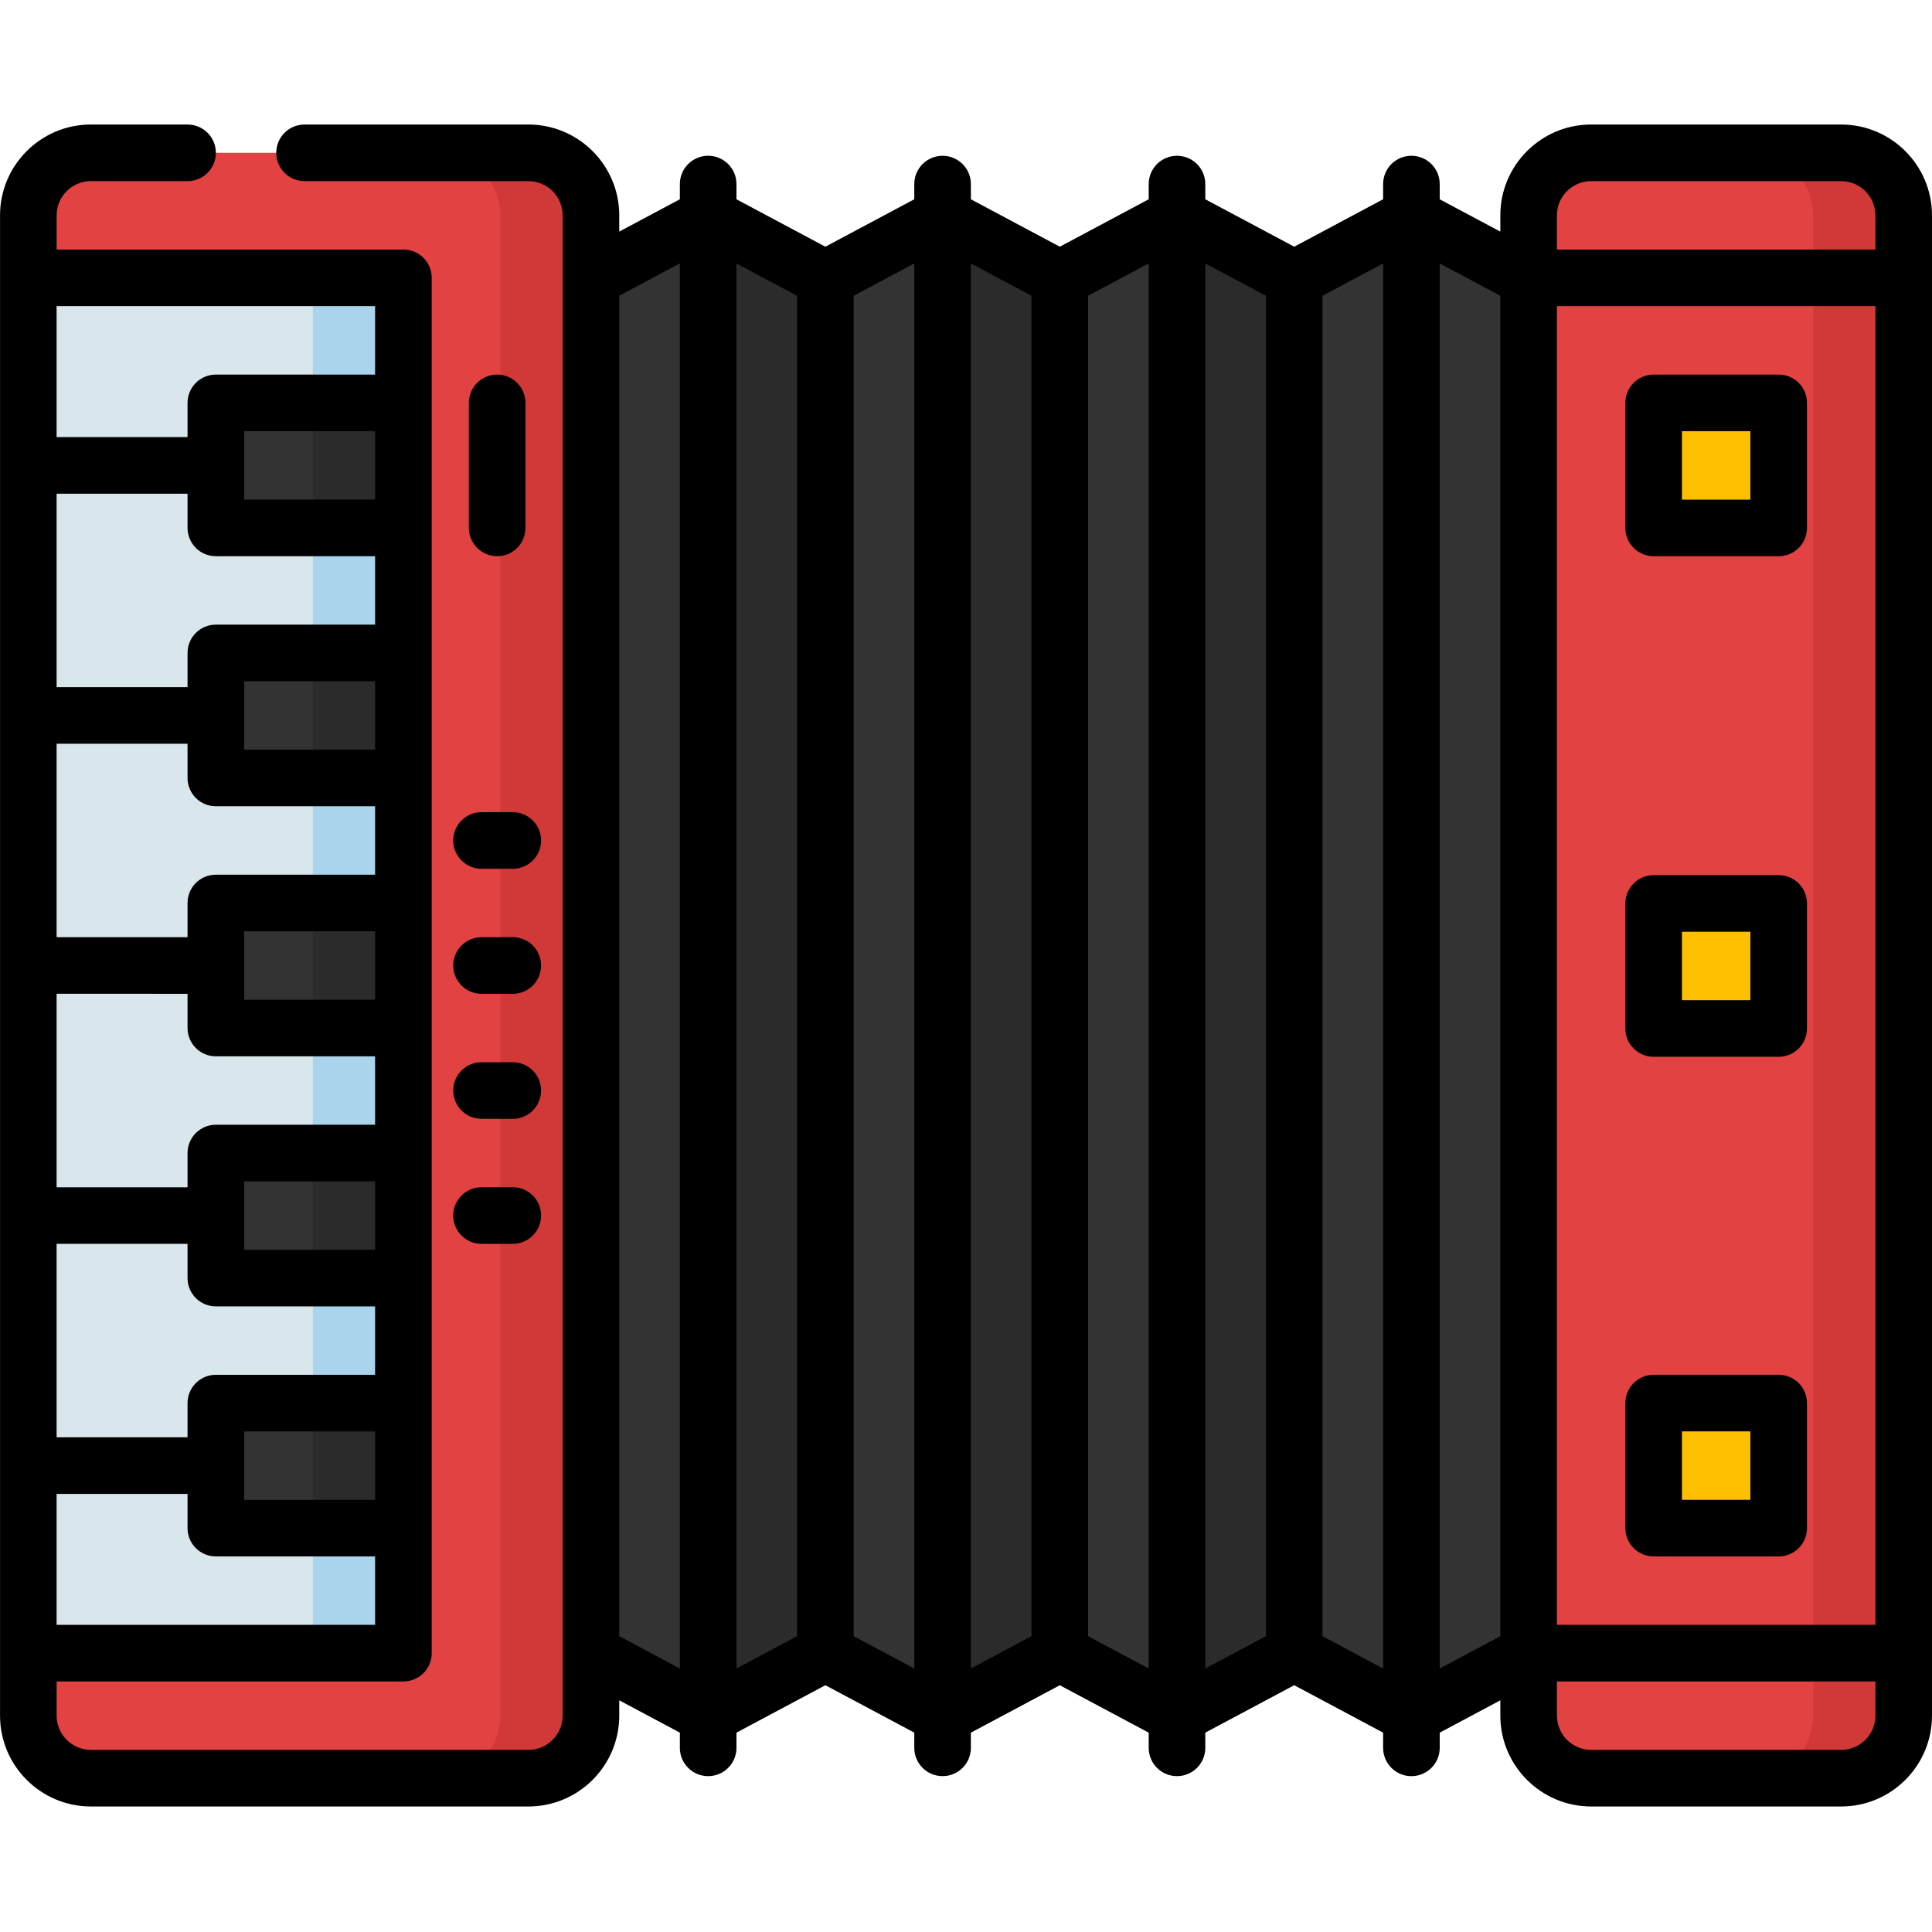 <svg height="512pt" viewBox="0 -33 512 512" width="512pt" xmlns="http://www.w3.org/2000/svg"><path d="m405.102 405.102-28.238 15.062c-1.766.941-3.883.941-5.645 0l-25.418-13.555c-1.766-.941-3.883-.941-5.648 0l-25.414 13.555c-1.766.941-3.883.941-5.645 0l-25.418-13.555c-1.766-.941-3.883-.945-5.648-.004-5.906 3.152-19.508 10.41-25.414 13.559-1.766.941-3.883.941-5.648 0l-25.414-13.555c-1.766-.941-3.883-.941-5.648 0l-25.414 13.555c-1.762.941-3.883.941-5.645 0l-28.242-15.062h-5v-364.223h5l28.238-15.062c1.766-.938 3.883-.938 5.648 0l25.414 13.559c1.766.941 3.883.941 5.648 0l25.414-13.555c1.766-.941 3.883-.941 5.645 0l25.418 13.555c1.766.941 3.883.941 5.645 0 5.906-3.148 19.512-10.406 25.418-13.555 1.766-.941 3.883-.941 5.645 0l25.418 13.555c1.766.941 3.883.941 5.648 0l25.414-13.555c1.766-.941 3.883-.941 5.645 0l28.242 15.062h5v364.223h-5zm0 0" fill="#333"/><path d="m504.5 421.668c0 9.148-7.418 16.566-16.566 16.566h-66.27c-9.148 0-16.562-7.418-16.562-16.566v-397.602c0-9.148 7.414-16.566 16.562-16.566h66.27c9.148 0 16.566 7.418 16.566 16.566zm0 0" fill="#e24242"/><path d="m487.934 7.5h-24c9.152 0 16.566 7.418 16.566 16.566v397.602c0 9.148-7.414 16.566-16.566 16.566h24c9.152 0 16.566-7.418 16.566-16.566v-397.602c0-9.148-7.414-16.566-16.566-16.566zm0 0" fill="#d13838"/><path d="m156.602 421.672c0 9.148-7.418 16.566-16.566 16.566h-115.969c-9.148 0-16.566-7.418-16.566-16.566v-397.605c0-9.148 7.418-16.566 16.566-16.566h115.969c9.148 0 16.566 7.418 16.566 16.566zm0 0" fill="#e24242"/><path d="m7.5 40.633h93.402c3.312 0 6 2.688 6 6v352.469c0 3.316-2.688 6-6 6h-93.402zm0 0" fill="#d9e7ec"/><path d="m100.902 40.633h-24c3.312 0 6 2.688 6 6v352.469c0 3.316-2.688 6-6 6h24c3.312 0 6-2.684 6-6v-352.469c0-3.312-2.688-6-6-6zm0 0" fill="#aad4ec"/><path d="m444.234 73.77h21.133c3.316 0 6 2.684 6 6v21.133c0 3.312-2.684 6-6 6h-21.133c-3.316 0-6-2.688-6-6v-21.133c0-3.316 2.688-6 6-6zm0 0" fill="#fdbf00"/><path d="m444.234 206.426h21.133c3.316 0 6 2.684 6 6v21.133c0 3.312-2.684 6-6 6h-21.133c-3.316 0-6-2.688-6-6v-21.133c0-3.316 2.688-6 6-6zm0 0" fill="#fdbf00"/><path d="m444.234 339.082h21.133c3.316 0 6 2.684 6 6v21.133c0 3.312-2.684 6-6 6h-21.133c-3.316 0-6-2.688-6-6v-21.133c0-3.316 2.688-6 6-6zm0 0" fill="#fdbf00"/><path d="m218.727 40.078c-.969 0-1.941-.234-2.824-.707l-25.418-13.555c-.879-.469-1.852-.707-2.824-.707v395.762c.973 0 1.945-.234 2.828-.707l25.414-13.555c.883-.473 1.852-.707 2.824-.707zm0 0" fill="#2b2b2b"/><path d="m280.852 40.078c-.969 0-1.941-.234-2.824-.707l-25.418-13.555c-.879-.469-1.852-.707-2.824-.707v395.762c.973 0 1.945-.234 2.828-.707l25.414-13.555c.883-.473 1.852-.707 2.824-.707zm0 0" fill="#2b2b2b"/><path d="m342.977 40.078c-.973 0-1.941-.234-2.824-.707l-25.418-13.555c-.883-.469-1.852-.707-2.824-.707v395.762c.973 0 1.945-.234 2.828-.707l25.414-13.555c.883-.473 1.852-.707 2.824-.707zm0 0" fill="#2b2b2b"/><path d="m140.035 7.5h-24c9.148 0 16.566 7.418 16.566 16.566v397.602c0 9.148-7.418 16.566-16.566 16.566h24c9.148 0 16.566-7.418 16.566-16.566v-397.602c0-9.148-7.418-16.566-16.566-16.566zm0 0" fill="#d13838"/><g fill="#333"><path d="m106.902 73.77h-43.703c-3.312 0-6 2.684-6 6v21.133c0 3.312 2.688 6 6 6h43.703zm0 0"/><path d="m106.902 140.035h-43.703c-3.312 0-6 2.688-6 6v21.133c0 3.316 2.688 6 6 6h43.703zm0 0"/><path d="m106.902 206.305h-43.703c-3.312 0-6 2.684-6 6v21.133c0 3.312 2.688 6 6 6h43.703zm0 0"/><path d="m106.902 272.57h-43.703c-3.312 0-6 2.688-6 6v21.133c0 3.316 2.688 6 6 6h43.703zm0 0"/><path d="m106.902 338.836h-43.703c-3.312 0-6 2.688-6 6v21.137c0 3.312 2.688 6 6 6h43.703zm0 0"/></g><path d="m82.902 73.77h24v33.133h-24zm0 0" fill="#2b2b2b"/><path d="m82.902 140.035h24v33.137h-24zm0 0" fill="#2b2b2b"/><path d="m82.902 206.305h24v33.133h-24zm0 0" fill="#2b2b2b"/><path d="m82.902 272.57h24v33.133h-24zm0 0" fill="#2b2b2b"/><path d="m82.902 338.84h24v33.133h-24zm0 0" fill="#2b2b2b"/><path d="m487.934 0h-66.266c-13.27 0-24.066 10.797-24.066 24.066v4.312l-16.062-8.566v-4.027c0-4.145-3.359-7.5-7.5-7.5-4.145 0-7.5 3.355-7.5 7.5v4.027l-23.562 12.566-23.562-12.566v-4.027c0-4.145-3.359-7.5-7.5-7.5-4.145 0-7.5 3.355-7.5 7.5v4.027l-23.562 12.566-23.562-12.566v-4.027c0-4.145-3.359-7.5-7.5-7.5-4.145 0-7.5 3.355-7.5 7.5v4.027l-23.562 12.566-23.562-12.566v-4.031c0-4.141-3.359-7.5-7.5-7.5-4.145 0-7.5 3.359-7.5 7.5v4.031l-16.062 8.566v-4.312c0-13.27-10.797-24.066-24.066-24.066h-59.336c-4.141 0-7.5 3.359-7.5 7.5s3.359 7.5 7.5 7.5h59.336c5 0 9.066 4.066 9.066 9.066v16.738.059 364.25.07 16.488c0 4.996-4.066 9.062-9.066 9.062h-115.969c-5 0-9.066-4.066-9.066-9.062v-9.07h91.902c4.141 0 7.5-3.355 7.5-7.5v-364.469c0-4.141-3.359-7.5-7.5-7.5h-91.902v-9.066c0-5 4.066-9.066 9.066-9.066h25.633c4.145 0 7.5-3.355 7.5-7.5 0-4.141-3.355-7.5-7.5-7.5h-25.633c-13.27 0-24.066 10.797-24.066 24.066v397.605c0 13.27 10.797 24.066 24.066 24.066h115.969c13.27 0 24.066-10.797 24.066-24.066v-4.07l16.062 8.566v4.031c0 4.141 3.355 7.5 7.5 7.5 4.141 0 7.5-3.359 7.5-7.5v-4.027l23.562-12.57 23.562 12.566v4.027c0 4.145 3.355 7.5 7.5 7.5 4.141 0 7.5-3.355 7.5-7.5v-4.023l23.562-12.57 23.562 12.566v4.027c0 4.145 3.355 7.5 7.5 7.5 4.141 0 7.5-3.355 7.5-7.5v-4.023l23.562-12.57 23.562 12.566v4.031c0 4.141 3.355 7.5 7.5 7.5 4.141 0 7.5-3.359 7.5-7.5v-4.027l16.062-8.566v4.062c0 13.27 10.797 24.066 24.066 24.066h66.266c13.27 0 24.066-10.797 24.066-24.066v-397.602c0-13.27-10.797-24.066-24.066-24.066zm-423.234 289.156c0-.008 0-.012 0-.02 0-.008 0-.012 0-.02v-9.047h34.703v18.133h-34.703zm0-66.266c0-.008 0-.016 0-.02 0-.008 0-.016 0-.02v-9.047h34.703v18.133h-34.703zm34.703-57.223h-34.703v-9.047c0-.008 0-.012 0-.02 0-.004 0-.012 0-.016v-9.051h34.703zm-42.203 15h42.203v18.137h-42.203c-4.141 0-7.5 3.355-7.5 7.5v9.066h-34.699v-51.27h34.699v9.066c0 4.145 3.359 7.5 7.5 7.5zm-7.5 49.699v9.07c0 4.141 3.359 7.5 7.5 7.5h42.203v18.133h-42.203c-4.141 0-7.5 3.355-7.5 7.5v9.066h-34.699v-51.27zm0 66.27v9.066c0 4.145 3.359 7.5 7.5 7.5h42.203v18.133h-42.203c-4.141 0-7.5 3.359-7.5 7.5v9.066h-34.699v-51.266zm15 58.785c0-.008 0-.012 0-.02 0-.004 0-.012 0-.016v-9.047h34.703v18.133h-34.703zm34.703-256.02h-34.703v-9.047c0-.008 0-.012 0-.02 0-.008 0-.012 0-.02v-9.047h34.703zm-42.203 15h42.203v18.133h-42.203c-4.141 0-7.5 3.359-7.5 7.5v9.066h-34.699v-51.266h34.699v9.066c0 4.141 3.359 7.5 7.5 7.5zm-42.199 283.199v-34.699h34.699v9.066c0 4.145 3.359 7.5 7.5 7.5h42.203v18.133zm84.402-349.469v18.137h-42.203c-4.141 0-7.5 3.355-7.5 7.5v9.066h-34.699v-34.703zm313.199 349.469v-349.469h84.398v349.469zm9.066-382.602h66.266c5 0 9.066 4.066 9.066 9.066v9.066h-84.398v-9.066c0-5 4.066-9.066 9.066-9.066zm-257.566 385.602v-355.223l16.062-8.566v372.355zm31.062-363.789 16.062 8.566v355.223l-16.062 8.57zm31.062 363.789v-355.223l16.062-8.566v372.355zm31.062-363.789 16.062 8.566v355.223l-16.062 8.57zm31.062 363.789v-355.223l16.062-8.566v372.355zm31.059-363.789 16.066 8.566v355.227l-16.066 8.566zm31.066 363.789v-355.223l16.062-8.566v372.355zm31.059-363.789 16.066 8.566v355.227l-16.066 8.566zm106.398 393.922h-66.266c-5 0-9.066-4.066-9.066-9.066v-9.066h84.398v9.066c0 5-4.066 9.066-9.066 9.066zm0 0"/><path d="m139.25 106.898v-33.129c0-4.141-3.355-7.5-7.5-7.5-4.141 0-7.5 3.359-7.5 7.5v33.129c0 4.145 3.359 7.5 7.5 7.5 4.145 0 7.5-3.355 7.5-7.5zm0 0"/><path d="m120.109 189.734c0 4.145 3.359 7.5 7.5 7.5h8.281c4.145 0 7.5-3.355 7.5-7.5 0-4.141-3.355-7.5-7.5-7.5h-8.281c-4.141 0-7.5 3.359-7.5 7.5zm0 0"/><path d="m127.609 230.367h8.281c4.145 0 7.5-3.355 7.5-7.5 0-4.141-3.355-7.5-7.5-7.5h-8.281c-4.141 0-7.5 3.359-7.5 7.5 0 4.145 3.359 7.5 7.5 7.5zm0 0"/><path d="m127.609 263.5h8.281c4.145 0 7.5-3.355 7.5-7.5 0-4.141-3.355-7.5-7.5-7.5h-8.281c-4.141 0-7.5 3.359-7.5 7.5 0 4.145 3.359 7.5 7.5 7.5zm0 0"/><path d="m127.609 296.633h8.281c4.145 0 7.5-3.355 7.5-7.5 0-4.141-3.355-7.5-7.5-7.5h-8.281c-4.141 0-7.5 3.359-7.5 7.5 0 4.145 3.359 7.5 7.5 7.5zm0 0"/><path d="m471.367 66.27h-33.133c-4.145 0-7.5 3.355-7.5 7.5v33.133c0 4.141 3.355 7.5 7.5 7.5h33.133c4.145 0 7.5-3.359 7.5-7.5v-33.133c0-4.145-3.355-7.5-7.5-7.5zm-7.5 33.133h-18.133v-18.133h18.133zm0 0"/><path d="m471.367 331.332h-33.133c-4.145 0-7.5 3.359-7.5 7.5v33.133c0 4.141 3.355 7.5 7.5 7.5h33.133c4.145 0 7.5-3.359 7.5-7.5v-33.133c0-4.141-3.355-7.5-7.5-7.5zm-7.5 33.133h-18.133v-18.133h18.133zm0 0"/><path d="m471.367 198.926h-33.133c-4.145 0-7.5 3.355-7.5 7.5v33.133c0 4.141 3.355 7.5 7.5 7.5h33.133c4.145 0 7.5-3.359 7.5-7.5v-33.133c0-4.145-3.355-7.5-7.5-7.5zm-7.5 33.133h-18.133v-18.133h18.133zm0 0"/></svg>